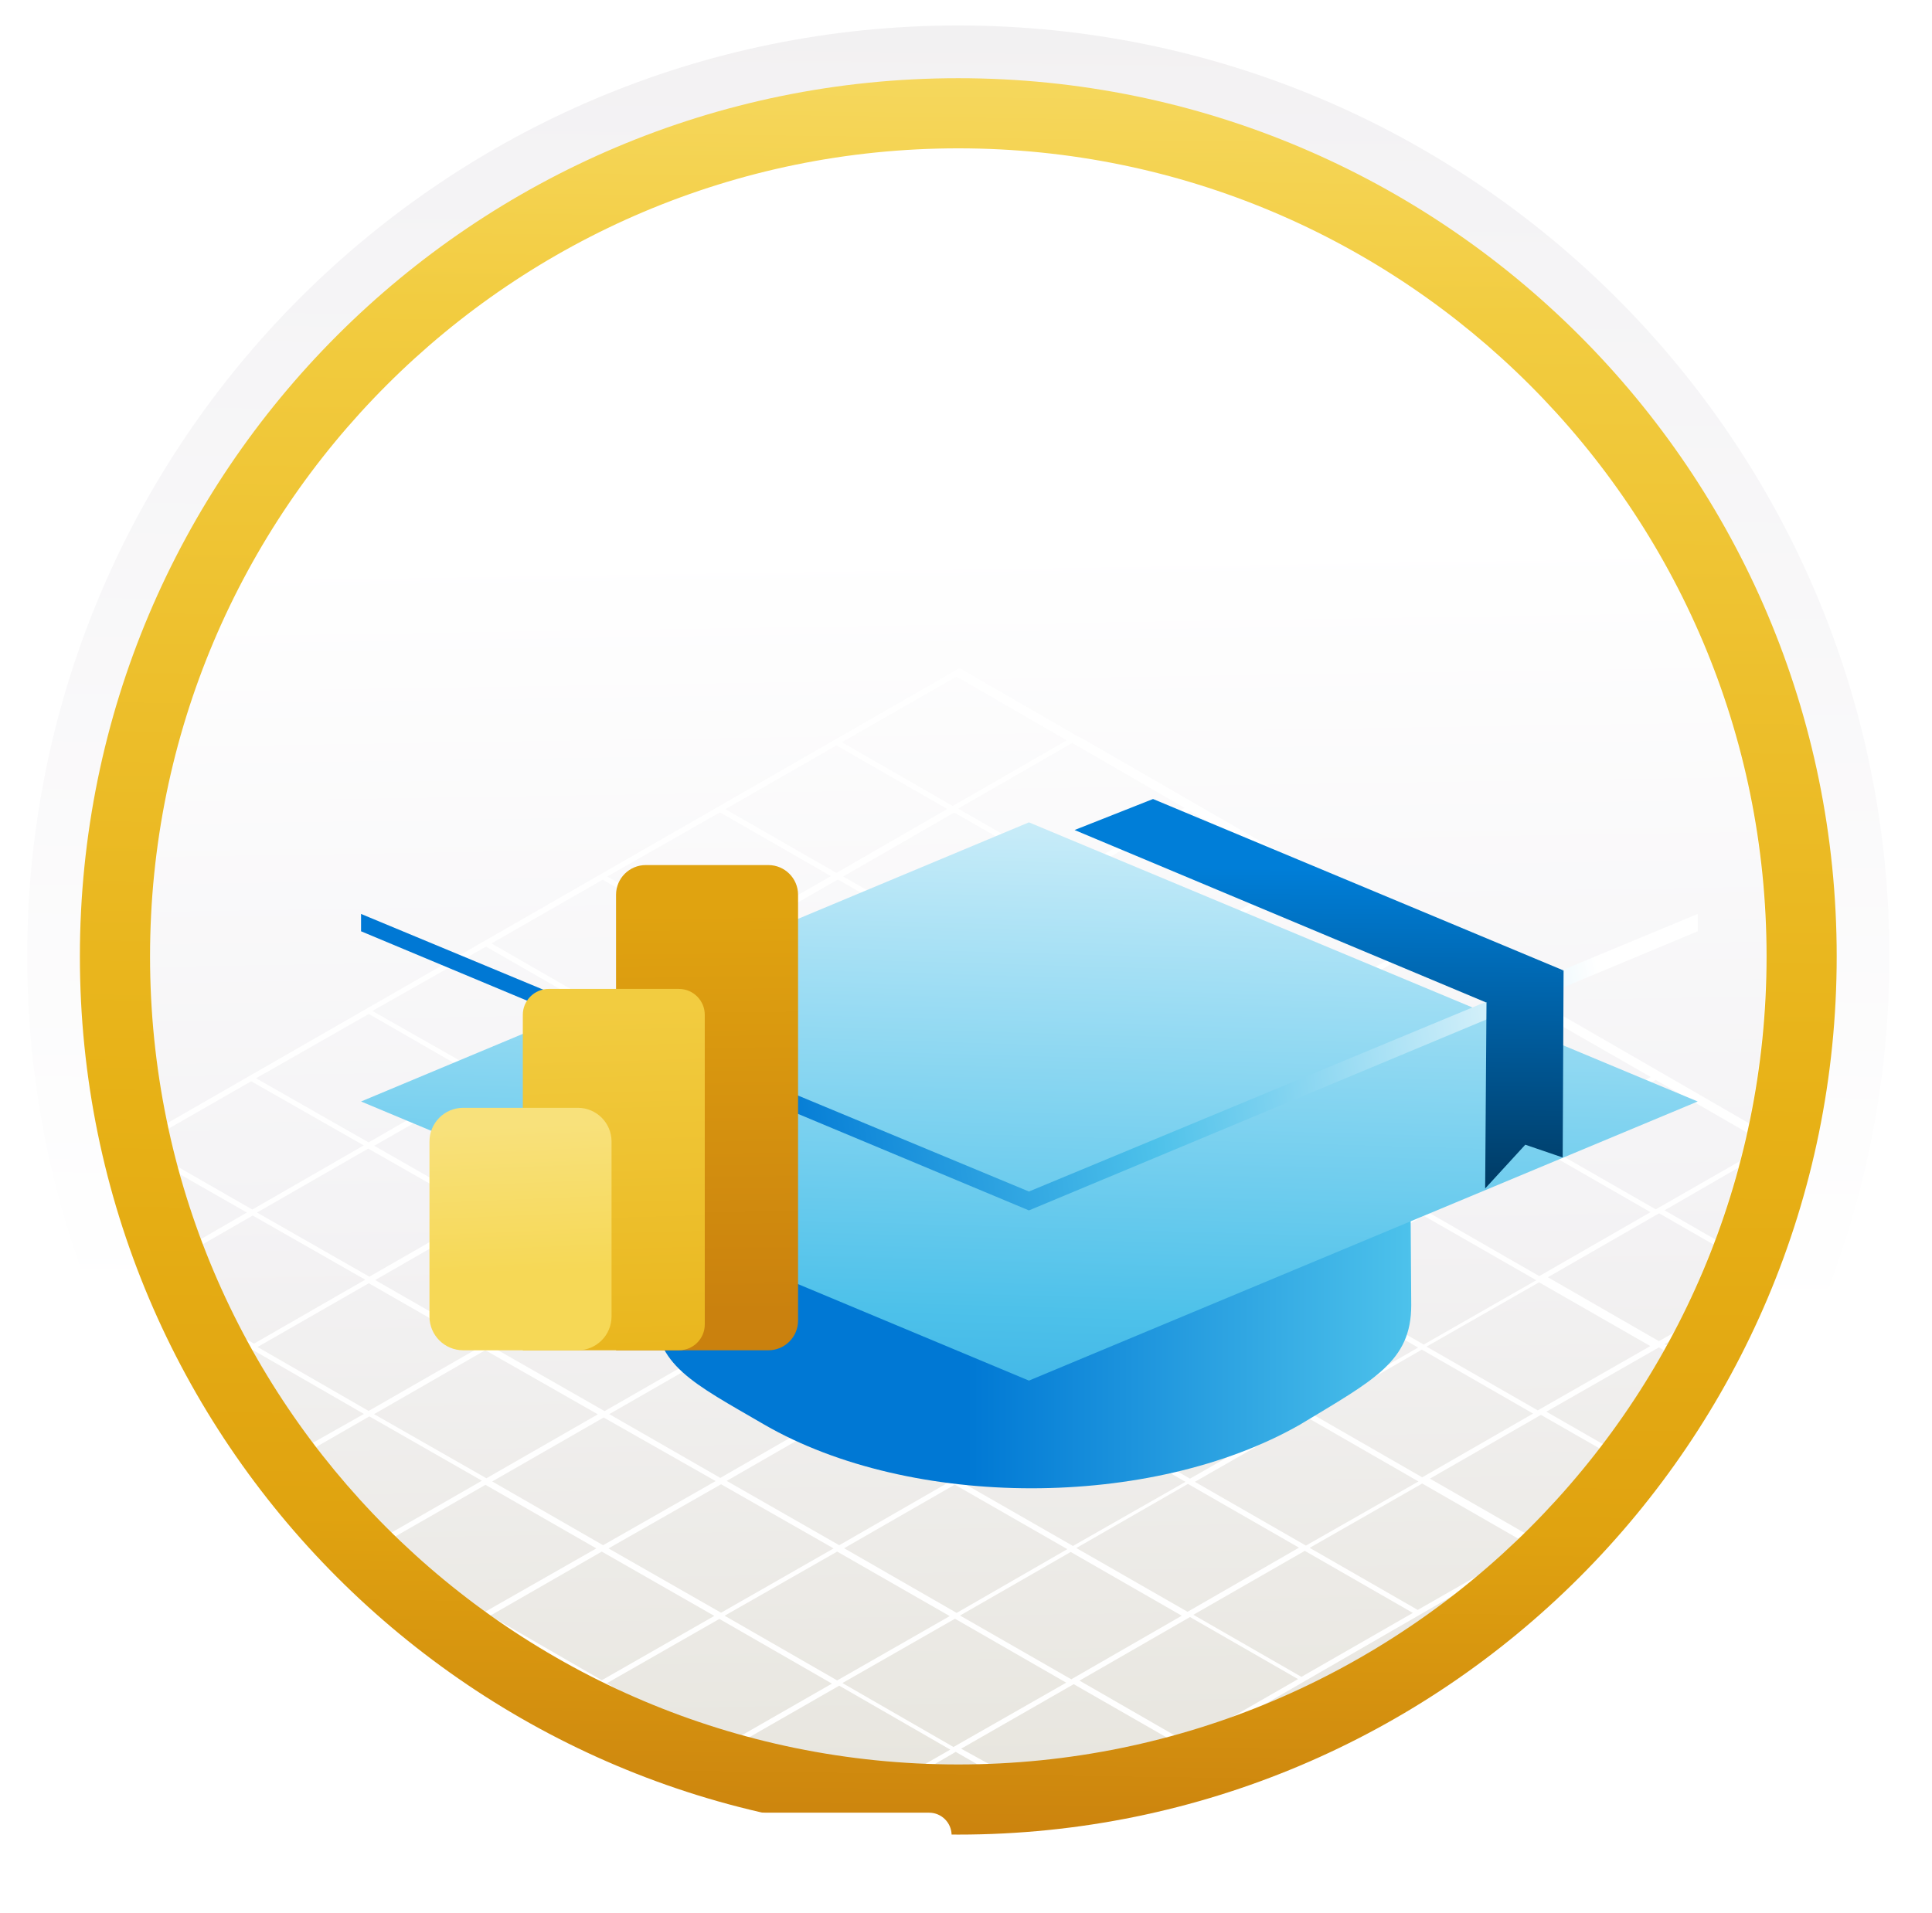 <svg width="103" height="102" viewBox="0 0 103 102" fill="none" xmlns="http://www.w3.org/2000/svg">
<g clip-path="url(#clip0_1549_7273)">
<path fill-rule="evenodd" clip-rule="evenodd" d="M96.989 50.999C96.989 76.349 76.439 96.899 51.089 96.899C25.739 96.899 5.189 76.349 5.189 50.999C5.189 25.649 25.739 5.099 51.089 5.099C76.439 5.099 96.989 25.649 96.989 50.999ZM51.089 1.359C78.509 1.359 100.729 23.579 100.729 50.999C100.729 78.419 78.499 100.639 51.089 100.639C23.669 100.639 1.449 78.409 1.449 50.999C1.449 23.579 23.669 1.359 51.089 1.359Z" fill="url(#paint0_linear_1549_7273)"/>
<path d="M50.839 94.311C26.921 94.311 7.527 74.927 7.527 50.999C7.527 27.072 26.921 7.687 50.839 7.687C74.758 7.687 94.151 27.081 94.151 50.999C94.151 74.918 74.758 94.311 50.839 94.311Z" fill="url(#paint1_linear_1549_7273)"/>
<path d="M13.392 57.659L19.392 61.079L13.452 64.499L7.822 61.269L7.912 61.659L13.162 64.659L9.162 66.969C9.162 67.069 9.212 67.169 9.232 67.259L13.472 64.819L19.472 68.239L13.542 71.649L9.762 69.479V69.629L10.072 70.029L13.192 71.829L12.002 72.509L12.182 72.739L13.482 71.989L19.402 75.399L15.862 77.399L16.042 77.629L19.692 75.529L25.692 78.959L19.802 82.339C20.002 82.599 20.192 82.829 20.382 83.059L38.242 93.379L38.902 93.429L38.742 93.329L44.742 89.889L50.662 93.299L49.282 94.089H49.802L50.952 93.419L52.392 94.249H53.052L51.242 93.249L57.242 89.809L62.352 92.739L62.762 92.619L57.552 89.619L63.442 86.229L69.202 89.539L64.972 91.969L66.092 91.649L81.682 82.649L82.872 81.649L82.002 82.159L76.232 78.849L82.152 75.449L86.222 77.779L86.382 77.539L82.442 75.279L88.442 71.849L89.692 72.569L89.852 72.329L88.732 71.679L91.172 70.279L91.512 69.759L88.442 71.519L82.522 68.109L88.452 64.699L93.062 67.349C93.108 67.266 93.158 67.186 93.212 67.109L88.742 64.539L94.442 61.249L94.542 60.649L70.102 46.539L57.642 39.349L57.512 39.299L51.452 35.799L51.172 35.619L7.792 60.539C7.81 60.637 7.833 60.734 7.862 60.829L13.392 57.659ZM13.702 64.659L19.632 61.249L25.632 64.669L19.692 68.079L13.702 64.659ZM51.142 64.659L57.062 61.259L62.972 64.649L57.052 68.049L51.142 64.659ZM56.762 68.219L50.762 71.649L44.852 68.249L50.852 64.829L56.762 68.219ZM50.862 64.489L44.862 61.069L50.782 57.669L56.782 61.089L50.862 64.489ZM50.572 64.659L44.572 68.089L38.572 64.659L44.572 61.229L50.572 64.659ZM44.312 68.249L38.362 71.679L32.362 68.249L38.362 64.829L44.312 68.249ZM44.312 75.409L38.402 78.809L32.482 75.409L38.402 72.009L44.312 75.409ZM38.702 71.839L44.652 68.419L50.562 71.809L44.562 75.239L38.702 71.839ZM50.852 71.979L56.852 75.409L50.852 78.829L44.852 75.399L50.852 71.979ZM51.142 71.809L57.142 68.389L63.142 71.809L57.142 75.239L51.142 71.809ZM57.392 68.219L63.312 64.819L69.312 68.249L63.402 71.649L57.392 68.219ZM63.592 64.649L69.592 61.219L75.592 64.649L69.592 68.079L63.592 64.649ZM63.312 64.489L57.402 61.089L63.402 57.659L69.302 61.059L63.312 64.489ZM57.112 60.929L51.112 57.499L57.112 54.069L63.112 57.499L57.112 60.929ZM50.862 57.329L44.942 53.929L50.942 50.499L56.872 53.909L50.862 57.329ZM50.572 57.499L44.652 60.899L38.732 57.499L44.652 54.099L50.572 57.499ZM44.362 61.069L38.362 64.499L32.432 61.089L38.432 57.659L44.362 61.069ZM38.112 64.659L32.112 68.079L26.192 64.679L32.192 61.259L38.112 64.659ZM31.862 68.249L25.932 71.659L20.002 68.259L25.932 64.849L31.862 68.249ZM32.152 68.419L38.152 71.849L32.232 75.249L26.232 71.819L32.152 68.419ZM38.152 78.979L32.152 82.399L26.242 78.999L32.182 75.589L38.152 78.979ZM38.442 79.149L44.442 82.569L38.442 85.999L32.442 82.569L38.442 79.149ZM38.742 78.969L44.652 75.569L50.652 78.999L44.742 82.399L38.742 78.969ZM50.902 79.169L56.902 82.609L51.002 86.009L45.002 82.559L50.902 79.169ZM51.202 78.999L57.202 75.579L63.202 79.019L57.202 82.439L51.202 78.999ZM57.442 75.409L63.442 71.979L69.442 75.419L63.442 78.849L57.442 75.409ZM69.692 75.589L75.622 78.999L69.622 82.419L63.702 79.019L69.692 75.589ZM69.692 75.259L63.692 71.809L69.602 68.409L75.602 71.859L69.692 75.259ZM69.902 68.259L75.902 64.829L81.902 68.269L75.902 71.699L69.902 68.259ZM69.902 61.069L75.832 57.659L81.832 61.089L75.892 64.499L69.902 61.069ZM69.612 60.899L63.712 57.509L69.642 54.099L75.542 57.489L69.612 60.899ZM63.422 57.339L57.422 53.919L63.352 50.509L69.352 53.939L63.422 57.339ZM57.172 53.749L51.242 50.349L57.172 46.939L63.092 50.339L57.172 53.749ZM50.952 50.179L44.952 46.739L50.872 43.329L56.872 46.769L50.952 50.179ZM50.672 50.349L44.672 53.769L38.672 50.339L44.672 46.899L50.672 50.349ZM44.412 53.939L38.492 57.339L32.492 53.909L38.412 50.499L44.412 53.939ZM38.202 57.509L32.202 60.939L26.202 57.509L32.202 54.069L38.202 57.509ZM31.952 61.099L25.952 64.529L19.952 61.099L25.952 57.669L31.952 61.099ZM13.732 71.829L19.662 68.429L25.592 71.829L19.652 75.239L13.732 71.829ZM19.942 75.409L25.872 71.999L31.872 75.419L25.932 78.829L19.942 75.409ZM19.942 82.579L25.882 79.179L31.792 82.569L25.792 85.989L19.942 82.579ZM26.132 86.159L32.082 82.739L38.082 86.169L32.082 89.599L26.132 86.159ZM38.352 93.219L32.352 89.759L38.352 86.329L44.352 89.779L38.352 93.219ZM38.632 86.159L44.632 82.739L50.632 86.179L44.632 89.609L38.632 86.159ZM50.832 93.159L44.912 89.749L50.912 86.319L56.842 89.729L50.832 93.159ZM57.112 89.549L51.182 86.149L57.082 82.759L63.002 86.159L57.112 89.549ZM57.382 82.549L63.332 79.129L69.252 82.529L63.312 85.949L57.382 82.549ZM69.382 89.419L63.622 86.109L69.562 82.699L75.322 86.009L69.382 89.419ZM81.582 82.419L75.582 85.849L69.822 82.539L75.822 79.109L81.582 82.419ZM75.822 78.779L69.892 75.369L75.802 71.969L81.732 75.379L75.822 78.779ZM87.982 71.779L81.982 75.209L76.052 71.809L82.052 68.379L87.982 71.779ZM82.062 68.049L76.062 64.599L81.992 61.189L87.992 64.639L82.062 68.049ZM94.272 61.049L88.272 64.489L82.272 61.049L88.272 57.589L94.272 61.049ZM88.002 57.429L82.002 60.879L76.002 57.449L82.002 53.989L88.002 57.429ZM81.762 53.819L75.762 57.289L69.852 53.899L75.852 50.429L81.762 53.819ZM75.582 50.259L69.582 53.729L63.582 50.299L69.632 46.819L75.582 50.259ZM69.352 46.659L63.292 50.139L57.372 46.729L63.442 43.249L69.352 46.659ZM63.152 43.079L57.082 46.569L51.082 43.119L57.162 39.619L63.152 43.079ZM50.992 36.079L56.872 39.479L50.792 42.979L44.882 39.579L50.992 36.079ZM44.592 39.749L50.502 43.139L44.592 46.549L38.672 43.149L44.592 39.749ZM38.382 43.319L44.302 46.719L38.302 50.149L32.372 46.739L38.382 43.319ZM32.132 46.909L38.052 50.319L32.132 53.719L26.202 50.309L32.132 46.909ZM25.912 50.479L31.852 53.889L25.852 57.319L19.852 53.909L25.912 50.479ZM19.662 54.069L25.602 57.489L19.652 60.919L13.652 57.499L19.662 54.069Z" fill="white"/>
<path fill-rule="evenodd" clip-rule="evenodd" d="M94.179 51C94.179 74.8 74.889 94.09 51.089 94.09C27.289 94.09 7.999 74.8 7.999 51C7.999 27.2 27.289 7.91 51.089 7.91C74.889 7.91 94.179 27.2 94.179 51ZM51.089 4.17C76.949 4.17 97.919 25.14 97.919 51C97.919 76.86 76.949 97.83 51.089 97.83C25.229 97.83 4.259 76.86 4.259 51C4.259 25.14 25.219 4.17 51.089 4.17Z" fill="url(#paint2_linear_1549_7273)"/>
<g filter="url(#filter0_ddddd_1549_7273)">
<path d="M34.816 48.589L34.913 62.793C34.913 65.809 36.908 66.733 40.75 68.97C48.582 73.494 61.375 73.494 69.303 68.97C73.243 66.587 75.237 65.614 75.237 62.598L75.14 48.589C75.14 51.605 73.146 46.352 69.206 48.589C61.277 53.113 48.484 53.113 40.653 48.589C36.713 46.401 34.816 51.508 34.816 48.589Z" fill="url(#paint3_linear_1549_7273)"/>
</g>
<g filter="url(#filter1_ddddd_1549_7273)">
<path d="M54.855 63.621L90.509 48.737L54.855 33.852L19.249 48.737L54.855 63.621Z" fill="url(#paint4_linear_1549_7273)"/>
</g>
<path d="M54.855 64.545L90.509 49.661V48.736L54.855 63.538L19.249 48.736V49.661L54.855 64.545Z" fill="url(#paint5_linear_1549_7273)"/>
<path d="M79.252 53.077L83.359 51.748L83.311 61.723L81.317 61.042L79.177 63.377L79.252 53.077Z" fill="url(#paint6_linear_1549_7273)"/>
<path d="M79.225 53.455L83.36 51.752L61.471 42.607L57.288 44.261L79.225 53.455Z" fill="url(#paint7_linear_1549_7273)"/>
<g filter="url(#filter2_ddddd_1549_7273)">
<g filter="url(#filter3_ddddd_1549_7273)">
<path d="M50.733 34.247V33.709C50.733 33.043 50.196 32.505 49.53 32.505H17.284C16.618 32.505 16.08 33.043 16.08 33.709V34.306V34.853V65.712C16.08 66.378 16.618 66.915 17.284 66.915H49.538C50.204 66.915 50.742 66.378 50.742 65.712V34.306C50.742 34.285 50.733 34.268 50.733 34.247Z" fill="white"/>
</g>
</g>
<g filter="url(#filter4_ddddd_1549_7273)">
<path d="M40.963 62.708H32.843V38.418C32.843 37.544 33.553 36.834 34.427 36.834H40.963C41.837 36.834 42.547 37.544 42.547 38.418V61.124C42.547 61.998 41.837 62.708 40.963 62.708Z" fill="url(#paint8_linear_1549_7273)"/>
<path d="M36.197 62.707H27.873V44.819C27.873 44.057 28.492 43.438 29.253 43.438H36.193C36.954 43.438 37.573 44.057 37.573 44.819V61.324C37.577 62.088 36.958 62.707 36.197 62.707Z" fill="url(#paint9_linear_1549_7273)"/>
<path d="M30.801 62.708H24.695C23.701 62.708 22.896 61.903 22.896 60.909V51.577C22.896 50.583 23.701 49.778 24.695 49.778H30.805C31.799 49.778 32.603 50.583 32.603 51.577V60.909C32.599 61.903 31.795 62.708 30.801 62.708Z" fill="url(#paint10_linear_1549_7273)"/>
</g>
</g>
<defs>
<filter id="filter0_ddddd_1549_7273" x="32.816" y="47.017" width="44.421" height="31.346" filterUnits="userSpaceOnUse" color-interpolation-filters="sRGB">
<feFlood flood-opacity="0" result="BackgroundImageFix"/>
<feColorMatrix in="SourceAlpha" type="matrix" values="0 0 0 0 0 0 0 0 0 0 0 0 0 0 0 0 0 0 127 0" result="hardAlpha"/>
<feOffset/>
<feColorMatrix type="matrix" values="0 0 0 0 0 0 0 0 0 0 0 0 0 0 0 0 0 0 0.1 0"/>
<feBlend mode="normal" in2="BackgroundImageFix" result="effect1_dropShadow_1549_7273"/>
<feColorMatrix in="SourceAlpha" type="matrix" values="0 0 0 0 0 0 0 0 0 0 0 0 0 0 0 0 0 0 127 0" result="hardAlpha"/>
<feOffset/>
<feGaussianBlur stdDeviation="0.5"/>
<feColorMatrix type="matrix" values="0 0 0 0 0 0 0 0 0 0 0 0 0 0 0 0 0 0 0.1 0"/>
<feBlend mode="normal" in2="effect1_dropShadow_1549_7273" result="effect2_dropShadow_1549_7273"/>
<feColorMatrix in="SourceAlpha" type="matrix" values="0 0 0 0 0 0 0 0 0 0 0 0 0 0 0 0 0 0 127 0" result="hardAlpha"/>
<feOffset dy="1"/>
<feGaussianBlur stdDeviation="0.5"/>
<feColorMatrix type="matrix" values="0 0 0 0 0 0 0 0 0 0 0 0 0 0 0 0 0 0 0.09 0"/>
<feBlend mode="normal" in2="effect2_dropShadow_1549_7273" result="effect3_dropShadow_1549_7273"/>
<feColorMatrix in="SourceAlpha" type="matrix" values="0 0 0 0 0 0 0 0 0 0 0 0 0 0 0 0 0 0 127 0" result="hardAlpha"/>
<feOffset dy="2"/>
<feGaussianBlur stdDeviation="0.5"/>
<feColorMatrix type="matrix" values="0 0 0 0 0 0 0 0 0 0 0 0 0 0 0 0 0 0 0.05 0"/>
<feBlend mode="normal" in2="effect3_dropShadow_1549_7273" result="effect4_dropShadow_1549_7273"/>
<feColorMatrix in="SourceAlpha" type="matrix" values="0 0 0 0 0 0 0 0 0 0 0 0 0 0 0 0 0 0 127 0" result="hardAlpha"/>
<feOffset dy="4"/>
<feGaussianBlur stdDeviation="1"/>
<feColorMatrix type="matrix" values="0 0 0 0 0 0 0 0 0 0 0 0 0 0 0 0 0 0 0.01 0"/>
<feBlend mode="normal" in2="effect4_dropShadow_1549_7273" result="effect5_dropShadow_1549_7273"/>
<feBlend mode="normal" in="SourceGraphic" in2="effect5_dropShadow_1549_7273" result="shape"/>
</filter>
<filter id="filter1_ddddd_1549_7273" x="17.249" y="32.852" width="75.26" height="38.769" filterUnits="userSpaceOnUse" color-interpolation-filters="sRGB">
<feFlood flood-opacity="0" result="BackgroundImageFix"/>
<feColorMatrix in="SourceAlpha" type="matrix" values="0 0 0 0 0 0 0 0 0 0 0 0 0 0 0 0 0 0 127 0" result="hardAlpha"/>
<feOffset/>
<feColorMatrix type="matrix" values="0 0 0 0 0 0 0 0 0 0 0 0 0 0 0 0 0 0 0.1 0"/>
<feBlend mode="normal" in2="BackgroundImageFix" result="effect1_dropShadow_1549_7273"/>
<feColorMatrix in="SourceAlpha" type="matrix" values="0 0 0 0 0 0 0 0 0 0 0 0 0 0 0 0 0 0 127 0" result="hardAlpha"/>
<feOffset/>
<feGaussianBlur stdDeviation="0.5"/>
<feColorMatrix type="matrix" values="0 0 0 0 0 0 0 0 0 0 0 0 0 0 0 0 0 0 0.1 0"/>
<feBlend mode="normal" in2="effect1_dropShadow_1549_7273" result="effect2_dropShadow_1549_7273"/>
<feColorMatrix in="SourceAlpha" type="matrix" values="0 0 0 0 0 0 0 0 0 0 0 0 0 0 0 0 0 0 127 0" result="hardAlpha"/>
<feOffset dy="1"/>
<feGaussianBlur stdDeviation="0.5"/>
<feColorMatrix type="matrix" values="0 0 0 0 0 0 0 0 0 0 0 0 0 0 0 0 0 0 0.09 0"/>
<feBlend mode="normal" in2="effect2_dropShadow_1549_7273" result="effect3_dropShadow_1549_7273"/>
<feColorMatrix in="SourceAlpha" type="matrix" values="0 0 0 0 0 0 0 0 0 0 0 0 0 0 0 0 0 0 127 0" result="hardAlpha"/>
<feOffset dy="3"/>
<feGaussianBlur stdDeviation="1"/>
<feColorMatrix type="matrix" values="0 0 0 0 0 0 0 0 0 0 0 0 0 0 0 0 0 0 0.05 0"/>
<feBlend mode="normal" in2="effect3_dropShadow_1549_7273" result="effect4_dropShadow_1549_7273"/>
<feColorMatrix in="SourceAlpha" type="matrix" values="0 0 0 0 0 0 0 0 0 0 0 0 0 0 0 0 0 0 127 0" result="hardAlpha"/>
<feOffset dy="6"/>
<feGaussianBlur stdDeviation="1"/>
<feColorMatrix type="matrix" values="0 0 0 0 0 0 0 0 0 0 0 0 0 0 0 0 0 0 0.01 0"/>
<feBlend mode="normal" in2="effect4_dropShadow_1549_7273" result="effect5_dropShadow_1549_7273"/>
<feBlend mode="normal" in="SourceGraphic" in2="effect5_dropShadow_1549_7273" result="shape"/>
</filter>
<filter id="filter2_ddddd_1549_7273" x="13.08" y="31.505" width="40.662" height="46.41" filterUnits="userSpaceOnUse" color-interpolation-filters="sRGB">
<feFlood flood-opacity="0" result="BackgroundImageFix"/>
<feColorMatrix in="SourceAlpha" type="matrix" values="0 0 0 0 0 0 0 0 0 0 0 0 0 0 0 0 0 0 127 0" result="hardAlpha"/>
<feOffset/>
<feColorMatrix type="matrix" values="0 0 0 0 0 0 0 0 0 0 0 0 0 0 0 0 0 0 0.1 0"/>
<feBlend mode="normal" in2="BackgroundImageFix" result="effect1_dropShadow_1549_7273"/>
<feColorMatrix in="SourceAlpha" type="matrix" values="0 0 0 0 0 0 0 0 0 0 0 0 0 0 0 0 0 0 127 0" result="hardAlpha"/>
<feOffset/>
<feGaussianBlur stdDeviation="0.5"/>
<feColorMatrix type="matrix" values="0 0 0 0 0 0 0 0 0 0 0 0 0 0 0 0 0 0 0.1 0"/>
<feBlend mode="normal" in2="effect1_dropShadow_1549_7273" result="effect2_dropShadow_1549_7273"/>
<feColorMatrix in="SourceAlpha" type="matrix" values="0 0 0 0 0 0 0 0 0 0 0 0 0 0 0 0 0 0 127 0" result="hardAlpha"/>
<feOffset dy="2"/>
<feGaussianBlur stdDeviation="1"/>
<feColorMatrix type="matrix" values="0 0 0 0 0 0 0 0 0 0 0 0 0 0 0 0 0 0 0.09 0"/>
<feBlend mode="normal" in2="effect2_dropShadow_1549_7273" result="effect3_dropShadow_1549_7273"/>
<feColorMatrix in="SourceAlpha" type="matrix" values="0 0 0 0 0 0 0 0 0 0 0 0 0 0 0 0 0 0 127 0" result="hardAlpha"/>
<feOffset dy="4"/>
<feGaussianBlur stdDeviation="1.5"/>
<feColorMatrix type="matrix" values="0 0 0 0 0 0 0 0 0 0 0 0 0 0 0 0 0 0 0.05 0"/>
<feBlend mode="normal" in2="effect3_dropShadow_1549_7273" result="effect4_dropShadow_1549_7273"/>
<feColorMatrix in="SourceAlpha" type="matrix" values="0 0 0 0 0 0 0 0 0 0 0 0 0 0 0 0 0 0 127 0" result="hardAlpha"/>
<feOffset dy="8"/>
<feGaussianBlur stdDeviation="1.5"/>
<feColorMatrix type="matrix" values="0 0 0 0 0 0 0 0 0 0 0 0 0 0 0 0 0 0 0.01 0"/>
<feBlend mode="normal" in2="effect4_dropShadow_1549_7273" result="effect5_dropShadow_1549_7273"/>
<feBlend mode="normal" in="SourceGraphic" in2="effect5_dropShadow_1549_7273" result="shape"/>
</filter>
<filter id="filter3_ddddd_1549_7273" x="6.434" y="30.576" width="53.953" height="72.993" filterUnits="userSpaceOnUse" color-interpolation-filters="sRGB">
<feFlood flood-opacity="0" result="BackgroundImageFix"/>
<feColorMatrix in="SourceAlpha" type="matrix" values="0 0 0 0 0 0 0 0 0 0 0 0 0 0 0 0 0 0 127 0" result="hardAlpha"/>
<feOffset/>
<feColorMatrix type="matrix" values="0 0 0 0 0 0 0 0 0 0 0 0 0 0 0 0 0 0 0.1 0"/>
<feBlend mode="normal" in2="BackgroundImageFix" result="effect1_dropShadow_1549_7273"/>
<feColorMatrix in="SourceAlpha" type="matrix" values="0 0 0 0 0 0 0 0 0 0 0 0 0 0 0 0 0 0 127 0" result="hardAlpha"/>
<feOffset dy="1.929"/>
<feGaussianBlur stdDeviation="1.929"/>
<feColorMatrix type="matrix" values="0 0 0 0 0 0 0 0 0 0 0 0 0 0 0 0 0 0 0.1 0"/>
<feBlend mode="normal" in2="effect1_dropShadow_1549_7273" result="effect2_dropShadow_1549_7273"/>
<feColorMatrix in="SourceAlpha" type="matrix" values="0 0 0 0 0 0 0 0 0 0 0 0 0 0 0 0 0 0 127 0" result="hardAlpha"/>
<feOffset dy="5.787"/>
<feGaussianBlur stdDeviation="2.894"/>
<feColorMatrix type="matrix" values="0 0 0 0 0 0 0 0 0 0 0 0 0 0 0 0 0 0 0.09 0"/>
<feBlend mode="normal" in2="effect2_dropShadow_1549_7273" result="effect3_dropShadow_1549_7273"/>
<feColorMatrix in="SourceAlpha" type="matrix" values="0 0 0 0 0 0 0 0 0 0 0 0 0 0 0 0 0 0 127 0" result="hardAlpha"/>
<feOffset dy="15.433"/>
<feGaussianBlur stdDeviation="4.823"/>
<feColorMatrix type="matrix" values="0 0 0 0 0 0 0 0 0 0 0 0 0 0 0 0 0 0 0.05 0"/>
<feBlend mode="normal" in2="effect3_dropShadow_1549_7273" result="effect4_dropShadow_1549_7273"/>
<feColorMatrix in="SourceAlpha" type="matrix" values="0 0 0 0 0 0 0 0 0 0 0 0 0 0 0 0 0 0 127 0" result="hardAlpha"/>
<feOffset dy="27.008"/>
<feGaussianBlur stdDeviation="4.823"/>
<feColorMatrix type="matrix" values="0 0 0 0 0 0 0 0 0 0 0 0 0 0 0 0 0 0 0.01 0"/>
<feBlend mode="normal" in2="effect4_dropShadow_1549_7273" result="effect5_dropShadow_1549_7273"/>
<feBlend mode="normal" in="SourceGraphic" in2="effect5_dropShadow_1549_7273" result="shape"/>
</filter>
<filter id="filter4_ddddd_1549_7273" x="20.904" y="36.502" width="23.634" height="33.177" filterUnits="userSpaceOnUse" color-interpolation-filters="sRGB">
<feFlood flood-opacity="0" result="BackgroundImageFix"/>
<feColorMatrix in="SourceAlpha" type="matrix" values="0 0 0 0 0 0 0 0 0 0 0 0 0 0 0 0 0 0 127 0" result="hardAlpha"/>
<feOffset/>
<feColorMatrix type="matrix" values="0 0 0 0 0 0 0 0 0 0 0 0 0 0 0 0 0 0 0.1 0"/>
<feBlend mode="normal" in2="BackgroundImageFix" result="effect1_dropShadow_1549_7273"/>
<feColorMatrix in="SourceAlpha" type="matrix" values="0 0 0 0 0 0 0 0 0 0 0 0 0 0 0 0 0 0 127 0" result="hardAlpha"/>
<feOffset dy="0.332"/>
<feGaussianBlur stdDeviation="0.332"/>
<feColorMatrix type="matrix" values="0 0 0 0 0 0 0 0 0 0 0 0 0 0 0 0 0 0 0.1 0"/>
<feBlend mode="normal" in2="effect1_dropShadow_1549_7273" result="effect2_dropShadow_1549_7273"/>
<feColorMatrix in="SourceAlpha" type="matrix" values="0 0 0 0 0 0 0 0 0 0 0 0 0 0 0 0 0 0 127 0" result="hardAlpha"/>
<feOffset dy="1.328"/>
<feGaussianBlur stdDeviation="0.664"/>
<feColorMatrix type="matrix" values="0 0 0 0 0 0 0 0 0 0 0 0 0 0 0 0 0 0 0.09 0"/>
<feBlend mode="normal" in2="effect2_dropShadow_1549_7273" result="effect3_dropShadow_1549_7273"/>
<feColorMatrix in="SourceAlpha" type="matrix" values="0 0 0 0 0 0 0 0 0 0 0 0 0 0 0 0 0 0 127 0" result="hardAlpha"/>
<feOffset dy="2.656"/>
<feGaussianBlur stdDeviation="0.83"/>
<feColorMatrix type="matrix" values="0 0 0 0 0 0 0 0 0 0 0 0 0 0 0 0 0 0 0.05 0"/>
<feBlend mode="normal" in2="effect3_dropShadow_1549_7273" result="effect4_dropShadow_1549_7273"/>
<feColorMatrix in="SourceAlpha" type="matrix" values="0 0 0 0 0 0 0 0 0 0 0 0 0 0 0 0 0 0 127 0" result="hardAlpha"/>
<feOffset dy="4.98"/>
<feGaussianBlur stdDeviation="0.996"/>
<feColorMatrix type="matrix" values="0 0 0 0 0 0 0 0 0 0 0 0 0 0 0 0 0 0 0.01 0"/>
<feBlend mode="normal" in2="effect4_dropShadow_1549_7273" result="effect5_dropShadow_1549_7273"/>
<feBlend mode="normal" in="SourceGraphic" in2="effect5_dropShadow_1549_7273" result="shape"/>
</filter>
<linearGradient id="paint0_linear_1549_7273" x1="54.566" y1="99.937" x2="56.316" y2="-43.563" gradientUnits="userSpaceOnUse">
<stop offset="0.203" stop-color="white"/>
<stop offset="0.63" stop-color="#F4F3F5"/>
<stop offset="1" stop-color="#E8E6DF"/>
</linearGradient>
<linearGradient id="paint1_linear_1549_7273" x1="49.039" y1="12.599" x2="50.316" y2="94.32" gradientUnits="userSpaceOnUse">
<stop offset="0.2" stop-color="white"/>
<stop offset="0.63" stop-color="#F4F3F5"/>
<stop offset="1" stop-color="#E8E6DF"/>
</linearGradient>
<linearGradient id="paint2_linear_1549_7273" x1="52.879" y1="-4.599" x2="51.436" y2="105.342" gradientUnits="userSpaceOnUse">
<stop offset="0.005" stop-color="#F8DF70"/>
<stop offset="0.193" stop-color="#F2CC40"/>
<stop offset="0.583" stop-color="#E7B116"/>
<stop offset="0.781" stop-color="#E0A310"/>
<stop offset="0.943" stop-color="#CA810E"/>
</linearGradient>
<linearGradient id="paint3_linear_1549_7273" x1="75.222" y1="60.174" x2="34.777" y2="60.174" gradientUnits="userSpaceOnUse">
<stop stop-color="#4DC2EB"/>
<stop offset="0.585" stop-color="#0078D4"/>
</linearGradient>
<linearGradient id="paint4_linear_1549_7273" x1="55.785" y1="18.641" x2="53.354" y2="103.723" gradientUnits="userSpaceOnUse">
<stop offset="0.043" stop-color="white"/>
<stop offset="0.486" stop-color="#4DC1EA"/>
<stop offset="0.845" stop-color="#0078D4"/>
</linearGradient>
<linearGradient id="paint5_linear_1549_7273" x1="86.435" y1="44.499" x2="31.021" y2="53.539" gradientUnits="userSpaceOnUse">
<stop offset="0.043" stop-color="white"/>
<stop offset="0.486" stop-color="#4DC1EA"/>
<stop offset="0.845" stop-color="#0078D4"/>
</linearGradient>
<linearGradient id="paint6_linear_1549_7273" x1="81.379" y1="46.41" x2="81.112" y2="75.458" gradientUnits="userSpaceOnUse">
<stop stop-color="#007ED8"/>
<stop offset="0.707" stop-color="#002D4C"/>
</linearGradient>
<linearGradient id="paint7_linear_1549_7273" x1="70.363" y1="46.309" x2="70.096" y2="75.357" gradientUnits="userSpaceOnUse">
<stop stop-color="#007ED8"/>
<stop offset="0.707" stop-color="#002D4C"/>
</linearGradient>
<linearGradient id="paint8_linear_1549_7273" x1="37.587" y1="39.2" x2="37.793" y2="60.669" gradientUnits="userSpaceOnUse">
<stop offset="0.008" stop-color="#E0A310"/>
<stop offset="1" stop-color="#CA810E"/>
</linearGradient>
<linearGradient id="paint9_linear_1549_7273" x1="32.465" y1="44.189" x2="33.084" y2="66.896" gradientUnits="userSpaceOnUse">
<stop offset="0.008" stop-color="#F2CC40"/>
<stop offset="1" stop-color="#E7B116"/>
</linearGradient>
<linearGradient id="paint10_linear_1549_7273" x1="27.516" y1="50.774" x2="28.135" y2="65.43" gradientUnits="userSpaceOnUse">
<stop stop-color="#F8E17B"/>
<stop offset="0.53" stop-color="#F6D856"/>
<stop offset="1" stop-color="#F6D856"/>
</linearGradient>
<clipPath id="clip0_1549_7273">
<rect width="102" height="102" fill="white" transform="translate(0.089)"/>
</clipPath>
</defs>
</svg>
